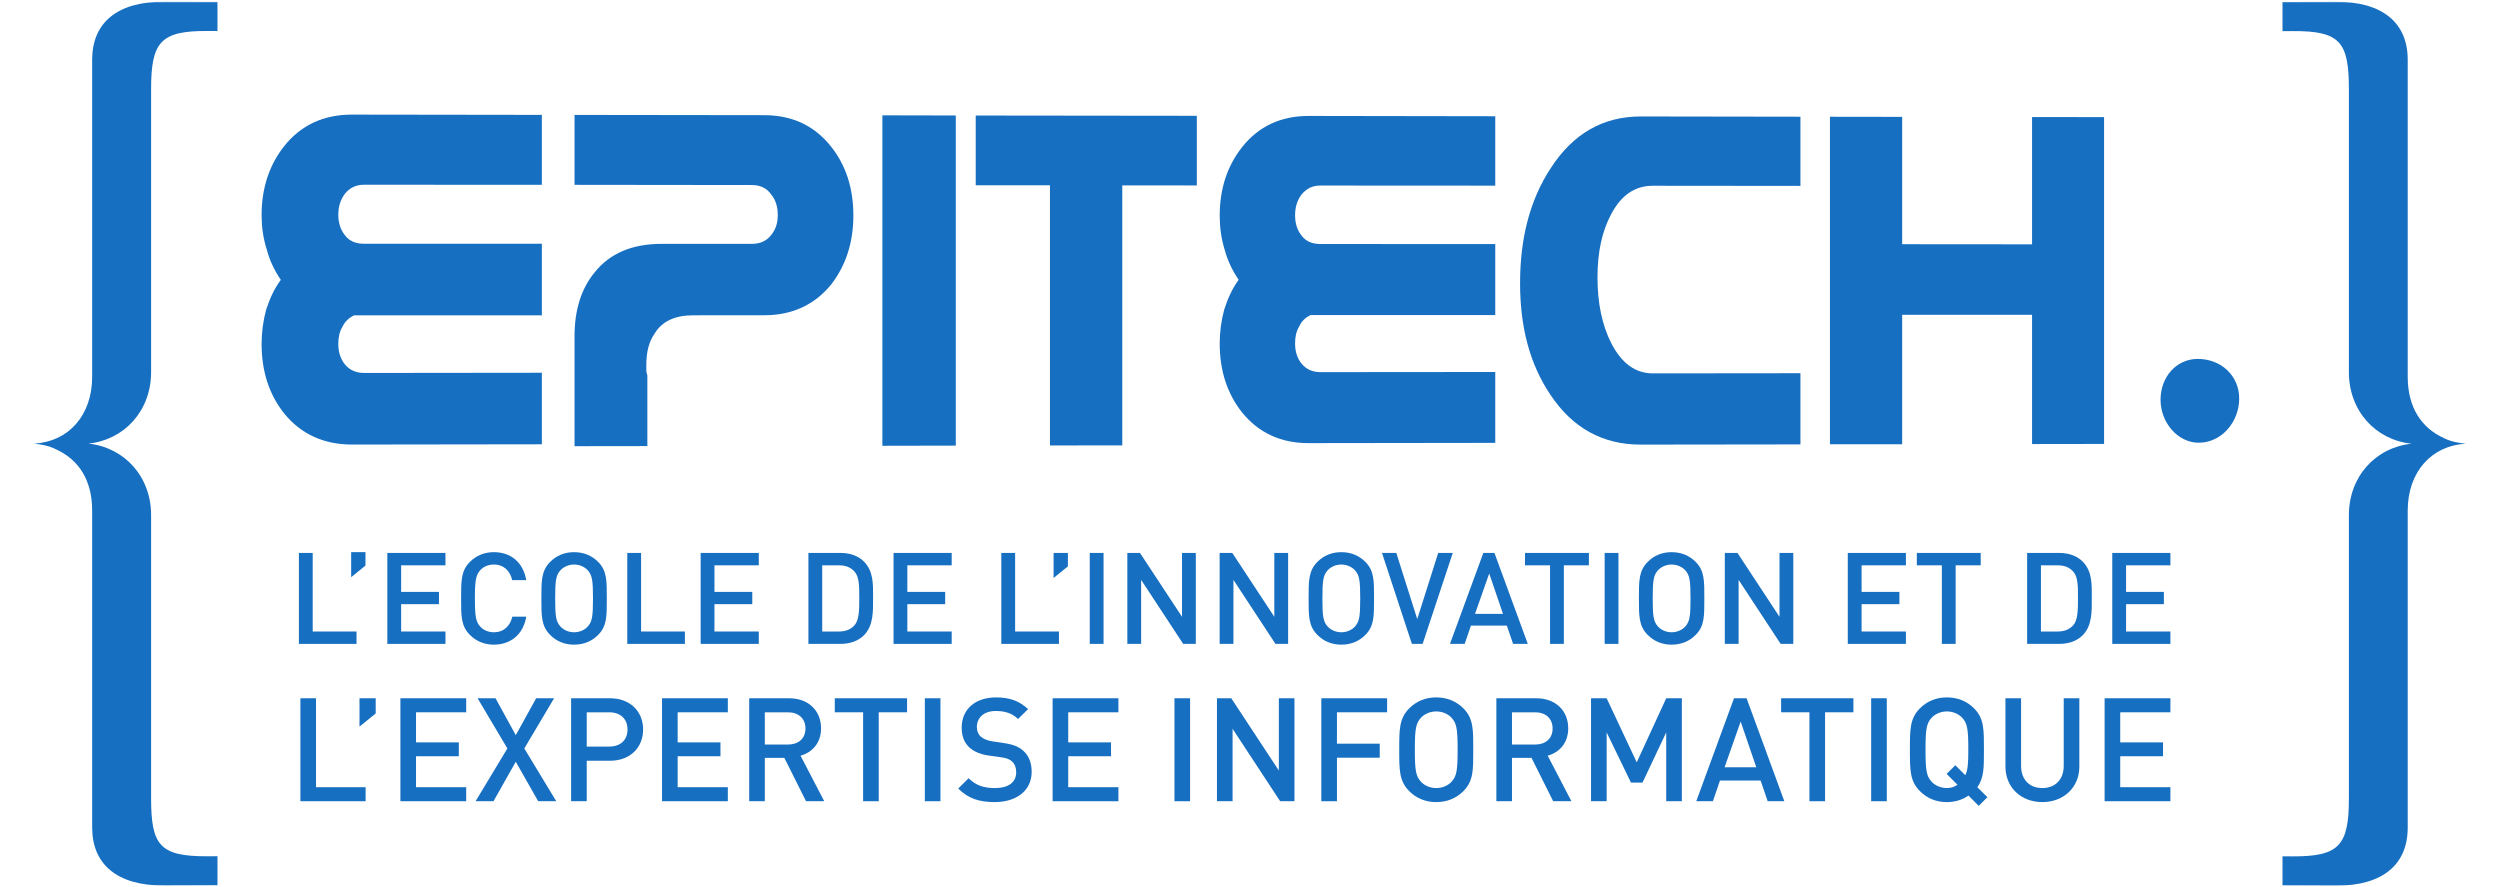 <?xml version="1.0" encoding="UTF-8" standalone="no"?>
<svg width="310px" height="110px" viewBox="0 0 1398 510" version="1.1" xmlns="http://www.w3.org/2000/svg" xmlns:xlink="http://www.w3.org/1999/xlink">
    <!-- Generator: Sketch 3.6.1 (26313) - http://www.bohemiancoding.com/sketch -->
    <title>Epitech</title>
    <desc>Created with Sketch.</desc>
    <defs>
        <path id="path-1" d="M0,0 L1397.891,0 L1397.891,508.224 L0,508.224 L0,0 Z"></path>
    </defs>
    <g id="Page-1" stroke="none" stroke-width="1" fill="none" fill-rule="evenodd">
        <g id="Epitech" transform="translate(0, -1)">
            <g id="g10" transform="translate(699.733, 255.501) scale(1, -1) translate(-699.733, -255.501) translate(0, 0.814)">
                <g id="g12">
                    <g id="g14">
                        <g id="g16-Clipped">
                            <mask id="mask-2" fill="white">
                                <use xlink:href="#path-1"></use>
                            </mask>
                            <g id="path18"></g>
                            <g id="g16" mask="url(#mask-2)" fill="#176FC1">
                                <g transform="translate(0, -0.263)">
                                    <path d="M33.35,292.79 L33.35,475.133 C33.35,496.215 47.56,508.602 74.863,508.484 L74.863,508.484 L105.396,508.398 L105.396,491.604 L99.408,491.633 L99.408,491.633 C72.691,491.751 67.231,485.295 67.231,458.195 L67.231,295.49 C67.231,273.324 51.907,256.561 31.178,254.418 L31.178,254.418 C51.907,252.246 67.231,235.481 67.231,213.315 L67.231,50.582 C67.231,23.515 72.163,17.085 99.408,17.171 L99.408,17.171 L105.396,17.203 L105.396,0.47 L74.863,0.352 L74.863,0.352 C47.56,0.202 33.35,12.593 33.35,33.731 L33.35,215.988 C33.35,233.309 25.658,245.201 12.565,251.13 L12.565,251.13 C8.219,253.332 4.404,253.86 0,254.418 L0,254.418 C19.671,255.476 33.35,270.625 33.35,292.79" id="path22"></path>
                                    <path d="M1364.58,215.93 L1364.58,33.642 C1364.58,12.534 1350.37,0.147 1323.068,0.263 L1323.068,0.263 L1292.593,0.378 L1292.593,17.143 L1298.524,17.114 L1298.524,17.114 C1325.298,17.025 1330.761,23.484 1330.761,50.525 L1330.761,213.286 C1330.761,235.423 1346.024,252.187 1366.812,254.359 L1366.812,254.359 C1346.024,256.531 1330.761,273.298 1330.761,295.461 L1330.761,458.195 C1330.761,485.234 1325.828,491.722 1298.524,491.575 L1298.524,491.575 L1292.593,491.546 L1292.593,508.311 L1323.068,508.455 L1323.068,508.455 C1350.37,508.545 1364.58,496.154 1364.58,475.078 L1364.58,292.79 C1364.58,275.466 1372.273,263.549 1385.364,257.589 L1385.364,257.589 C1389.77,255.416 1393.527,254.888 1397.931,254.359 L1397.931,254.359 C1378.259,253.273 1364.58,238.095 1364.58,215.93" id="path24"></path>
                                    <path d="M182.727,253.873 C166.462,253.873 153.427,259.893 143.798,271.665 L143.798,271.665 C135.107,282.616 130.763,295.857 130.763,311.711 L130.763,311.711 C130.763,318.346 131.642,324.949 133.344,331.293 L133.344,331.293 C135.401,337.634 137.985,343.415 141.801,348.554 L141.801,348.554 C138.278,353.75 135.401,359.534 133.698,366.14 L133.698,366.14 C131.642,372.51 130.763,379.145 130.763,385.722 L130.763,385.722 C130.763,401.282 135.107,414.523 143.798,425.503 L143.798,425.503 C153.427,437.568 166.462,443.586 182.727,443.56 L182.727,443.56 L291.882,443.41 L291.882,403.191 L189.714,403.249 L189.714,403.249 C185.016,403.249 181.553,401.545 178.676,398.11 L178.676,398.11 C176.091,394.647 174.857,390.596 174.857,386.016 L174.857,386.016 C174.857,381.377 176.091,377.383 178.676,374.214 L178.676,374.214 C181.26,370.751 185.016,369.31 189.714,369.31 L291.882,369.31 L291.882,328.179 L183.901,328.15 L183.901,328.15 C180.965,326.711 178.676,324.655 177.206,321.515 L177.206,321.515 C175.504,318.669 174.857,315.439 174.857,311.711 L174.857,311.711 C174.857,307.1 176.091,303.107 178.676,299.937 L178.676,299.937 C181.26,296.766 185.016,295.035 189.714,295.035 L189.714,295.035 L291.882,295.151 L291.882,254.022 L182.727,253.873" id="path26"></path>
                                    <path d="M378.841,328.179 C368.448,328.179 360.931,324.773 356.646,317.582 L356.646,317.582 C353.417,312.971 351.949,306.985 351.949,299.79 L351.949,299.79 L351.949,295.768 L351.949,295.768 C352.301,294.888 352.301,294.064 352.537,293.447 L352.537,252.991 L310.671,252.934 L310.671,252.934 L310.671,266.174 L310.671,266.174 L310.671,287.694 L310.671,287.694 L310.671,316.143 L310.671,316.143 C310.671,331.057 314.428,343.415 322.237,352.87 L322.237,352.87 C330.928,363.819 343.846,369.252 360.697,369.252 L412.546,369.252 L412.546,369.252 C417.419,369.252 421.176,370.985 423.76,374.39 L423.76,374.39 C426.341,377.53 427.517,381.259 427.517,385.898 L427.517,385.898 C427.517,390.449 426.341,394.471 423.76,397.611 L423.76,397.611 C421.176,401.34 417.419,403.073 412.546,403.073 L412.546,403.073 L310.671,403.191 L310.671,443.381 L419.766,443.237 L419.766,443.237 C435.856,443.206 448.538,437.188 457.991,425.385 L457.991,425.385 C466.681,414.523 470.969,401.311 470.969,385.546 L470.969,385.546 C470.969,370.074 466.681,356.922 458.285,345.999 L458.285,345.999 C448.772,334.257 435.856,328.21 419.766,328.21 L419.766,328.21 L378.841,328.179" id="path28"></path>
                                    <path d="M487.645,253.17 L487.645,443.148 L529.86,443.059 L529.86,253.258 L487.645,253.17" id="path30"></path>
                                    <path d="M625.569,402.868 L625.569,253.403 L583.998,253.345 L583.998,402.928 L541.31,402.954 L541.31,443.03 L668.433,442.883 L668.433,402.839 L625.569,402.868" id="path32"></path>
                                    <path d="M732.612,254.695 C716.698,254.668 703.898,260.654 694.445,272.339 L694.445,272.339 C685.87,283.173 681.585,296.325 681.585,312.005 L681.585,312.005 C681.585,318.608 682.464,325.157 684.169,331.437 L684.169,331.437 C686.167,337.72 688.748,343.447 692.447,348.583 L692.447,348.583 C688.984,353.75 686.167,359.445 684.405,365.964 L684.405,365.964 C682.464,372.305 681.585,378.851 681.585,385.428 L681.585,385.428 C681.585,400.841 685.87,413.995 694.445,424.858 L694.445,424.858 C703.898,436.807 716.698,442.796 732.612,442.796 L732.612,442.796 L840.003,442.62 L840.003,402.721 L739.541,402.779 L739.541,402.779 C734.962,402.81 731.611,401.106 728.676,397.701 L728.676,397.701 C726.095,394.235 724.918,390.273 724.918,385.694 L724.918,385.694 C724.918,381.141 726.095,377.15 728.676,373.981 L728.676,373.981 C731.202,370.572 734.962,369.165 739.541,369.165 L739.541,369.165 L840.003,369.134 L840.003,328.326 L733.785,328.326 L733.785,328.326 C730.965,326.887 728.676,324.92 727.268,321.749 L727.268,321.749 C725.564,318.874 724.918,315.791 724.918,312.063 L724.918,312.063 C724.918,307.51 726.095,303.461 728.676,300.376 L728.676,300.376 C731.202,297.207 734.962,295.474 739.541,295.503 L739.541,295.503 L840.003,295.592 L840.003,254.842 L732.612,254.695" id="path34"></path>
                                    <path d="M923.735,253.842 C901.656,253.786 884.276,263.473 871.534,282.763 L871.534,282.763 C859.908,300.171 854.271,321.221 854.271,346.587 L854.271,346.587 C854.271,372.51 859.908,394.471 871.826,412.672 L871.826,412.672 C884.626,432.58 901.95,442.531 923.735,442.502 L923.735,442.502 L1015.451,442.355 L1015.451,402.574 L930.546,402.66 L930.546,402.66 C920.327,402.66 912.402,397.231 906.707,386.426 L906.707,386.426 C901.362,376.475 898.778,364.526 898.778,350.022 L898.778,350.022 C898.778,335.226 901.362,322.689 906.707,312.12 L906.707,312.12 C912.694,300.494 920.621,294.799 930.546,294.799 L930.546,294.799 L1015.451,294.888 L1015.451,253.96 L923.735,253.842" id="path36"></path>
                                    <path d="M1148.618,254.165 L1148.618,328.473 L1073.932,328.473 L1073.932,254.049 L1032.42,254.022 L1032.42,442.326 L1073.932,442.266 L1073.932,369.047 L1148.618,368.987 L1148.618,442.147 L1190.014,442.119 L1190.014,254.227 L1148.618,254.165" id="path38"></path>
                                    <path d="M1243.858,303.107 C1257.362,303.107 1267.696,293.389 1267.696,280.355 L1267.696,280.355 C1267.696,266.673 1257.362,254.929 1244.504,254.929 L1244.504,254.929 C1232.232,254.9 1222.483,266.615 1222.483,279.649 L1222.483,279.649 C1222.483,292.685 1231.528,303.107 1243.858,303.107" id="path40"></path>
                                    <path d="M182.252,177.614 L182.252,192.01 L190.48,192.01 L190.48,184.3 L182.252,177.614" id="path42"></path>
                                    <path d="M586.077,177.17 L586.077,191.567 L594.303,191.567 L594.303,183.855 L586.077,177.17" id="path44"></path>
                                    <path d="M152.204,139.272 L152.204,191.567 L160.138,191.567 L160.138,146.395 L185.333,146.395 L185.333,139.272 L152.204,139.272" id="path46"></path>
                                    <path d="M203.048,139.272 L203.048,191.567 L236.469,191.567 L236.469,184.443 L210.98,184.443 L210.98,169.165 L232.725,169.165 L232.725,162.113 L210.98,162.113 L210.98,146.395 L236.469,146.395 L236.469,139.272 L203.048,139.272" id="path48"></path>
                                    <path d="M264.26,138.828 C258.824,138.828 254.122,140.813 250.525,144.413 C245.381,149.552 245.455,155.359 245.455,165.419 C245.455,175.487 245.381,181.287 250.525,186.431 C254.122,190.023 258.824,192.01 264.26,192.01 C273.881,192.01 281.083,186.352 282.918,175.921 L274.836,175.921 C273.587,181.214 270.06,184.887 264.26,184.887 C261.174,184.887 258.385,183.711 256.548,181.728 C253.975,178.934 253.388,175.921 253.388,165.419 C253.388,154.916 253.975,151.901 256.548,149.116 C258.385,147.128 261.174,145.957 264.26,145.957 C270.06,145.957 273.663,149.628 274.91,154.916 L282.918,154.916 C281.154,144.486 273.734,138.828 264.26,138.828" id="path50"></path>
                                    <path d="M318.196,181.65 C316.361,183.635 313.494,184.887 310.411,184.887 C307.326,184.887 304.461,183.635 302.626,181.65 C300.053,178.864 299.538,175.921 299.538,165.419 C299.538,154.916 300.053,151.983 302.626,149.187 C304.461,147.199 307.326,145.957 310.411,145.957 C313.494,145.957 316.361,147.199 318.196,149.187 C320.767,151.983 321.284,154.916 321.284,165.419 C321.284,175.921 320.767,178.864 318.196,181.65 L318.196,181.65 Z M324.219,144.413 C320.622,140.813 315.993,138.828 310.411,138.828 C304.829,138.828 300.274,140.813 296.674,144.413 C291.533,149.552 291.609,155.359 291.609,165.419 C291.609,175.487 291.533,181.287 296.674,186.431 C300.274,190.023 304.829,192.01 310.411,192.01 C315.993,192.01 320.622,190.023 324.219,186.431 C329.36,181.287 329.216,175.487 329.216,165.419 C329.216,155.359 329.36,149.552 324.219,144.413 L324.219,144.413 Z" id="path52"></path>
                                    <path d="M340.992,139.272 L340.992,191.567 L348.927,191.567 L348.927,146.395 L374.12,146.395 L374.12,139.272 L340.992,139.272" id="path54"></path>
                                    <path d="M383.176,139.272 L383.176,191.567 L416.597,191.567 L416.597,184.443 L391.11,184.443 L391.11,169.165 L412.853,169.165 L412.853,162.113 L391.11,162.113 L391.11,146.395 L416.597,146.395 L416.597,139.272 L383.176,139.272" id="path56"></path>
                                    <path d="M471.576,180.915 C469.37,183.344 466.432,184.443 462.688,184.443 L453.065,184.443 L453.065,146.395 L462.688,146.395 C466.432,146.395 469.37,147.495 471.576,149.921 C474.293,152.93 474.367,158.586 474.367,165.789 C474.367,172.988 474.293,177.908 471.576,180.915 L471.576,180.915 Z M477.008,144.193 C473.705,140.884 468.932,139.272 463.494,139.272 L445.13,139.272 L445.13,191.567 L463.494,191.567 C468.932,191.567 473.705,189.955 477.008,186.644 C482.666,180.994 482.299,173.353 482.299,165.789 C482.299,158.223 482.666,149.85 477.008,144.193 L477.008,144.193 Z" id="path58"></path>
                                    <path d="M494.075,139.272 L494.075,191.567 L527.497,191.567 L527.497,184.443 L502.007,184.443 L502.007,169.165 L523.752,169.165 L523.752,162.113 L502.007,162.113 L502.007,146.395 L527.497,146.395 L527.497,139.272 L494.075,139.272" id="path60"></path>
                                    <path d="M556.029,139.272 L556.029,191.567 L563.964,191.567 L563.964,146.395 L589.157,146.395 L589.157,139.272 L556.029,139.272" id="path62"></path>
                                    <path d="M606.872,139.272 L614.807,139.272 L614.807,191.567 L606.872,191.567 L606.872,139.272 Z" id="path64"></path>
                                    <path d="M660.58,139.272 L636.413,176.071 L636.413,139.272 L628.479,139.272 L628.479,191.567 L635.752,191.567 L659.918,154.844 L659.918,191.567 L667.85,191.567 L667.85,139.272 L660.58,139.272" id="path66"></path>
                                    <path d="M713.641,139.272 L689.475,176.071 L689.475,139.272 L681.543,139.272 L681.543,191.567 L688.816,191.567 L712.98,154.844 L712.98,191.567 L720.914,191.567 L720.914,139.272 L713.641,139.272" id="path68"></path>
                                    <path d="M759.283,181.65 C757.448,183.635 754.586,184.887 751.5,184.887 C748.418,184.887 745.551,183.635 743.713,181.65 C741.142,178.864 740.628,175.921 740.628,165.419 C740.628,154.916 741.142,151.983 743.713,149.187 C745.551,147.199 748.418,145.957 751.5,145.957 C754.586,145.957 757.448,147.199 759.283,149.187 C761.859,151.983 762.373,154.916 762.373,165.419 C762.373,175.921 761.859,178.864 759.283,181.65 L759.283,181.65 Z M765.309,144.413 C761.712,140.813 757.083,138.828 751.5,138.828 C745.918,138.828 741.365,140.813 737.763,144.413 C732.622,149.552 732.698,155.359 732.698,165.419 C732.698,175.487 732.622,181.287 737.763,186.431 C741.365,190.023 745.918,192.01 751.5,192.01 C757.083,192.01 761.712,190.023 765.309,186.431 C770.45,181.287 770.305,175.487 770.305,165.419 C770.305,155.359 770.45,149.552 765.309,144.413 L765.309,144.413 Z" id="path70"></path>
                                    <path d="M798.242,139.272 L792.069,139.272 L774.884,191.567 L783.108,191.567 L795.154,153.524 L807.201,191.567 L815.577,191.567 L798.242,139.272" id="path72"></path>
                                    <path d="M836.519,179.744 L828.369,156.53 L844.456,156.53 L836.519,179.744 Z M850.256,139.272 L846.659,149.774 L826.016,149.774 L822.416,139.272 L813.97,139.272 L833.14,191.567 L839.533,191.567 L858.703,139.272 L850.256,139.272 L850.256,139.272 Z" id="path74"></path>
                                    <path d="M879.437,184.443 L879.437,139.272 L871.503,139.272 L871.503,184.443 L857.106,184.443 L857.106,191.567 L893.831,191.567 L893.831,184.443 L879.437,184.443" id="path76"></path>
                                    <path d="M902.892,139.272 L910.825,139.272 L910.825,191.567 L902.892,191.567 L902.892,139.272 Z" id="path78"></path>
                                    <path d="M949.177,181.65 C947.339,183.635 944.475,184.887 941.392,184.887 C938.307,184.887 935.442,183.635 933.607,181.65 C931.034,178.864 930.522,175.921 930.522,165.419 C930.522,154.916 931.034,151.983 933.607,149.187 C935.442,147.199 938.307,145.957 941.392,145.957 C944.475,145.957 947.339,147.199 949.177,149.187 C951.75,151.983 952.262,154.916 952.262,165.419 C952.262,175.921 951.75,178.864 949.177,181.65 L949.177,181.65 Z M955.2,144.413 C951.601,140.813 946.974,138.828 941.392,138.828 C935.813,138.828 931.254,140.813 927.657,144.413 C922.514,149.552 922.587,155.359 922.587,165.419 C922.587,175.487 922.514,181.287 927.657,186.431 C931.254,190.023 935.813,192.01 941.392,192.01 C946.974,192.01 951.601,190.023 955.2,186.431 C960.344,181.287 960.2,175.487 960.2,165.419 C960.2,155.359 960.344,149.552 955.2,144.413 L955.2,144.413 Z" id="path80"></path>
                                    <path d="M1004.074,139.272 L979.908,176.071 L979.908,139.272 L971.973,139.272 L971.973,191.567 L979.249,191.567 L1003.412,154.844 L1003.412,191.567 L1011.347,191.567 L1011.347,139.272 L1004.074,139.272" id="path82"></path>
                                    <path d="M1042.671,139.272 L1042.671,191.567 L1076.093,191.567 L1076.093,184.443 L1050.606,184.443 L1050.606,169.165 L1072.351,169.165 L1072.351,162.113 L1050.606,162.113 L1050.606,146.395 L1076.093,146.395 L1076.093,139.272 L1042.671,139.272" id="path84"></path>
                                    <path d="M1104.691,184.443 L1104.691,139.272 L1096.756,139.272 L1096.756,184.443 L1082.36,184.443 L1082.36,191.567 L1119.085,191.567 L1119.085,184.443 L1104.691,184.443" id="path86"></path>
                                    <path d="M1172.228,180.915 C1170.025,183.344 1167.084,184.443 1163.34,184.443 L1153.717,184.443 L1153.717,146.395 L1163.34,146.395 C1167.084,146.395 1170.025,147.495 1172.228,149.921 C1174.948,152.93 1175.016,158.586 1175.016,165.789 C1175.016,172.988 1174.948,177.908 1172.228,180.915 L1172.228,180.915 Z M1177.663,144.193 C1174.355,140.884 1169.587,139.272 1164.149,139.272 L1145.782,139.272 L1145.782,191.567 L1164.149,191.567 C1169.587,191.567 1174.355,189.955 1177.663,186.644 C1183.319,180.994 1182.954,173.353 1182.954,165.789 C1182.954,158.223 1183.319,149.85 1177.663,144.193 L1177.663,144.193 Z" id="path88"></path>
                                    <path d="M1194.727,139.272 L1194.727,191.567 L1228.149,191.567 L1228.149,184.443 L1202.662,184.443 L1202.662,169.165 L1224.407,169.165 L1224.407,162.113 L1202.662,162.113 L1202.662,146.395 L1228.149,146.395 L1228.149,139.272 L1194.727,139.272" id="path90"></path>
                                    <path d="M153.065,48.819 L153.065,108.011 L162.043,108.011 L162.043,56.882 L190.557,56.882 L190.557,48.819 L153.065,48.819" id="path92"></path>
                                    <path d="M187.042,91.711 L187.042,108.011 L196.355,108.011 L196.355,99.278 L187.042,91.711" id="path94"></path>
                                    <path d="M210.559,48.819 L210.559,108.011 L248.385,108.011 L248.385,99.943 L219.539,99.943 L219.539,82.65 L244.143,82.65 L244.143,74.676 L219.539,74.676 L219.539,56.882 L248.385,56.882 L248.385,48.819 L210.559,48.819" id="path96"></path>
                                    <path d="M289.766,48.819 L276.882,71.512 L264.079,48.819 L253.773,48.819 L272.061,79.158 L254.935,108.011 L265.242,108.011 L276.882,86.806 L288.605,108.011 L298.911,108.011 L281.786,79.158 L300.158,48.819 L289.766,48.819" id="path98"></path>
                                    <path d="M330.65,99.943 L317.682,99.943 L317.682,80.24 L330.65,80.24 C336.885,80.24 341.123,83.82 341.123,90.054 C341.123,96.285 336.885,99.943 330.65,99.943 L330.65,99.943 Z M331.148,72.095 L317.682,72.095 L317.682,48.819 L308.702,48.819 L308.702,108.011 L331.148,108.011 C342.701,108.011 350.1,100.357 350.1,90.054 C350.1,79.744 342.701,72.095 331.148,72.095 L331.148,72.095 Z" id="path100"></path>
                                    <path d="M360.976,48.819 L360.976,108.011 L398.801,108.011 L398.801,99.943 L369.953,99.943 L369.953,82.65 L394.56,82.65 L394.56,74.676 L369.953,74.676 L369.953,56.882 L398.801,56.882 L398.801,48.819 L360.976,48.819" id="path102"></path>
                                    <path d="M433.367,99.943 L420.066,99.943 L420.066,81.408 L433.367,81.408 C439.354,81.408 443.423,84.818 443.423,90.632 C443.423,96.453 439.354,99.943 433.367,99.943 L433.367,99.943 Z M443.757,48.819 L431.29,73.757 L420.066,73.757 L420.066,48.819 L411.089,48.819 L411.089,108.011 L434.032,108.011 C445.256,108.011 452.403,100.777 452.403,90.713 C452.403,82.238 447.252,76.834 440.598,75.004 L454.233,48.819 L443.757,48.819 L443.757,48.819 Z" id="path104"></path>
                                    <path d="M485.555,99.943 L485.555,48.819 L476.575,48.819 L476.575,99.943 L460.283,99.943 L460.283,108.011 L501.847,108.011 L501.847,99.943 L485.555,99.943" id="path106"></path>
                                    <path d="M512.058,48.819 L521.035,48.819 L521.035,108.011 L512.058,108.011 L512.058,48.819 Z" id="path108"></path>
                                    <path d="M552.201,48.317 C543.306,48.317 536.902,50.399 531.254,56.136 L537.238,62.041 C541.559,57.717 546.296,56.382 552.367,56.382 C560.094,56.382 564.586,59.705 564.586,65.447 C564.586,68.02 563.838,70.184 562.257,71.594 C560.763,73.011 559.267,73.592 555.772,74.093 L548.79,75.088 C543.97,75.75 540.147,77.414 537.571,79.828 C534.659,82.566 533.244,86.308 533.244,91.133 C533.244,101.439 540.73,108.508 553.031,108.508 C560.845,108.508 566.332,106.512 571.405,101.775 L565.665,96.117 C562.011,99.611 557.77,100.693 552.781,100.693 C545.802,100.693 541.974,96.699 541.974,91.465 C541.974,89.304 542.641,87.389 544.219,85.976 C545.716,84.648 548.126,83.65 550.873,83.238 L557.605,82.238 C563.09,81.408 566.164,80.072 568.659,77.83 C571.901,75.004 573.479,70.766 573.479,65.693 C573.479,54.805 564.586,48.317 552.201,48.317" id="path110"></path>
                                    <path d="M585.518,48.819 L585.518,108.011 L623.343,108.011 L623.343,99.943 L594.495,99.943 L594.495,82.65 L619.103,82.65 L619.103,74.676 L594.495,74.676 L594.495,56.882 L623.343,56.882 L623.343,48.819 L585.518,48.819" id="path112"></path>
                                    <path d="M655.575,48.819 L664.553,48.819 L664.553,108.011 L655.575,108.011 L655.575,48.819 Z" id="path114"></path>
                                    <path d="M716.333,48.819 L688.984,90.467 L688.984,48.819 L680.004,48.819 L680.004,108.011 L688.236,108.011 L715.587,66.444 L715.587,108.011 L724.561,108.011 L724.561,48.819 L716.333,48.819" id="path116"></path>
                                    <path d="M748.982,99.943 L748.982,81.907 L773.587,81.907 L773.587,73.841 L748.982,73.841 L748.982,48.819 L740,48.819 L740,108.011 L777.828,108.011 L777.828,99.943 L748.982,99.943" id="path118"></path>
                                    <path d="M814.886,96.783 C812.804,99.029 809.567,100.444 806.072,100.444 C802.58,100.444 799.342,99.029 797.257,96.783 C794.354,93.622 793.773,90.298 793.773,78.414 C793.773,66.523 794.354,63.199 797.257,60.043 C799.342,57.796 802.58,56.382 806.072,56.382 C809.567,56.382 812.804,57.796 814.886,60.043 C817.793,63.199 818.373,66.523 818.373,78.414 C818.373,90.298 817.793,93.622 814.886,96.783 L814.886,96.783 Z M821.7,54.637 C817.627,50.564 812.392,48.317 806.072,48.317 C799.752,48.317 794.598,50.564 790.525,54.637 C784.707,60.455 784.791,67.023 784.791,78.414 C784.791,89.802 784.707,96.371 790.525,102.19 C794.598,106.259 799.752,108.508 806.072,108.508 C812.392,108.508 817.627,106.259 821.7,102.19 C827.518,96.371 827.353,89.802 827.353,78.414 C827.353,67.023 827.518,60.455 821.7,54.637 L821.7,54.637 Z" id="path120"></path>
                                    <path d="M862.914,99.943 L849.613,99.943 L849.613,81.408 L862.914,81.408 C868.901,81.408 872.973,84.818 872.973,90.632 C872.973,96.453 868.901,99.943 862.914,99.943 L862.914,99.943 Z M873.304,48.819 L860.837,73.757 L849.613,73.757 L849.613,48.819 L840.638,48.819 L840.638,108.011 L863.579,108.011 C874.801,108.011 881.948,100.777 881.948,90.713 C881.948,82.238 876.796,76.834 870.148,75.004 L883.78,48.819 L873.304,48.819 L873.304,48.819 Z" id="path122"></path>
                                    <path d="M938.291,48.819 L938.291,88.39 L924.661,59.545 L918.008,59.545 L904.045,88.39 L904.045,48.819 L895.068,48.819 L895.068,108.011 L904.045,108.011 L921.335,71.182 L938.291,108.011 L947.273,108.011 L947.273,48.819 L938.291,48.819" id="path124"></path>
                                    <path d="M981.084,94.623 L971.855,68.359 L990.064,68.359 L981.084,94.623 Z M996.628,48.819 L992.553,60.705 L969.192,60.705 L965.123,48.819 L955.557,48.819 L977.258,108.011 L984.492,108.011 L1006.188,48.819 L996.628,48.819 L996.628,48.819 Z" id="path126"></path>
                                    <path d="M1029.608,99.943 L1029.608,48.819 L1020.631,48.819 L1020.631,99.943 L1004.342,99.943 L1004.342,108.011 L1045.906,108.011 L1045.906,99.943 L1029.608,99.943" id="path128"></path>
                                    <path d="M1056.117,48.819 L1065.096,48.819 L1065.096,108.011 L1056.117,108.011 L1056.117,48.819 Z" id="path130"></path>
                                    <path d="M1108.477,96.783 C1106.4,99.029 1103.158,100.444 1099.666,100.444 C1096.174,100.444 1092.931,99.029 1090.854,96.783 C1087.942,93.622 1087.362,90.298 1087.362,78.414 C1087.362,66.523 1087.942,63.199 1090.854,60.043 C1092.931,57.796 1096.174,56.382 1099.666,56.382 C1101.913,56.382 1103.987,57.05 1105.734,58.294 L1099.5,64.53 L1104.489,69.514 L1110.221,63.785 C1111.72,66.777 1111.969,70.766 1111.969,78.414 C1111.969,90.298 1111.387,93.622 1108.477,96.783 L1108.477,96.783 Z M1117.953,46.161 L1112.056,52.061 C1108.643,49.648 1104.318,48.317 1099.666,48.317 C1093.348,48.317 1088.192,50.564 1084.119,54.637 C1078.301,60.455 1078.385,67.023 1078.385,78.414 C1078.385,89.802 1078.301,96.371 1084.119,102.19 C1088.192,106.259 1093.348,108.508 1099.666,108.508 C1105.986,108.508 1111.219,106.259 1115.291,102.19 C1121.112,96.371 1120.944,89.802 1120.944,78.414 C1120.944,68.359 1121.033,62.201 1117.124,56.882 L1122.942,51.145 L1117.953,46.161 L1117.953,46.161 Z" id="path132"></path>
                                    <path d="M1154.515,48.317 C1142.464,48.317 1133.316,56.551 1133.316,68.773 L1133.316,108.011 L1142.298,108.011 L1142.298,69.189 C1142.298,61.288 1147.116,56.382 1154.515,56.382 C1161.917,56.382 1166.816,61.288 1166.816,69.189 L1166.816,108.011 L1175.794,108.011 L1175.794,68.773 C1175.794,56.551 1166.567,48.317 1154.515,48.317" id="path134"></path>
                                    <path d="M1190.324,48.819 L1190.324,108.011 L1228.149,108.011 L1228.149,99.943 L1199.304,99.943 L1199.304,82.65 L1223.911,82.65 L1223.911,74.676 L1199.304,74.676 L1199.304,56.882 L1228.149,56.882 L1228.149,48.819 L1190.324,48.819" id="path136"></path>
                                </g>
                            </g>
                        </g>
                    </g>
                </g>
            </g>
        </g>
    </g>
</svg>